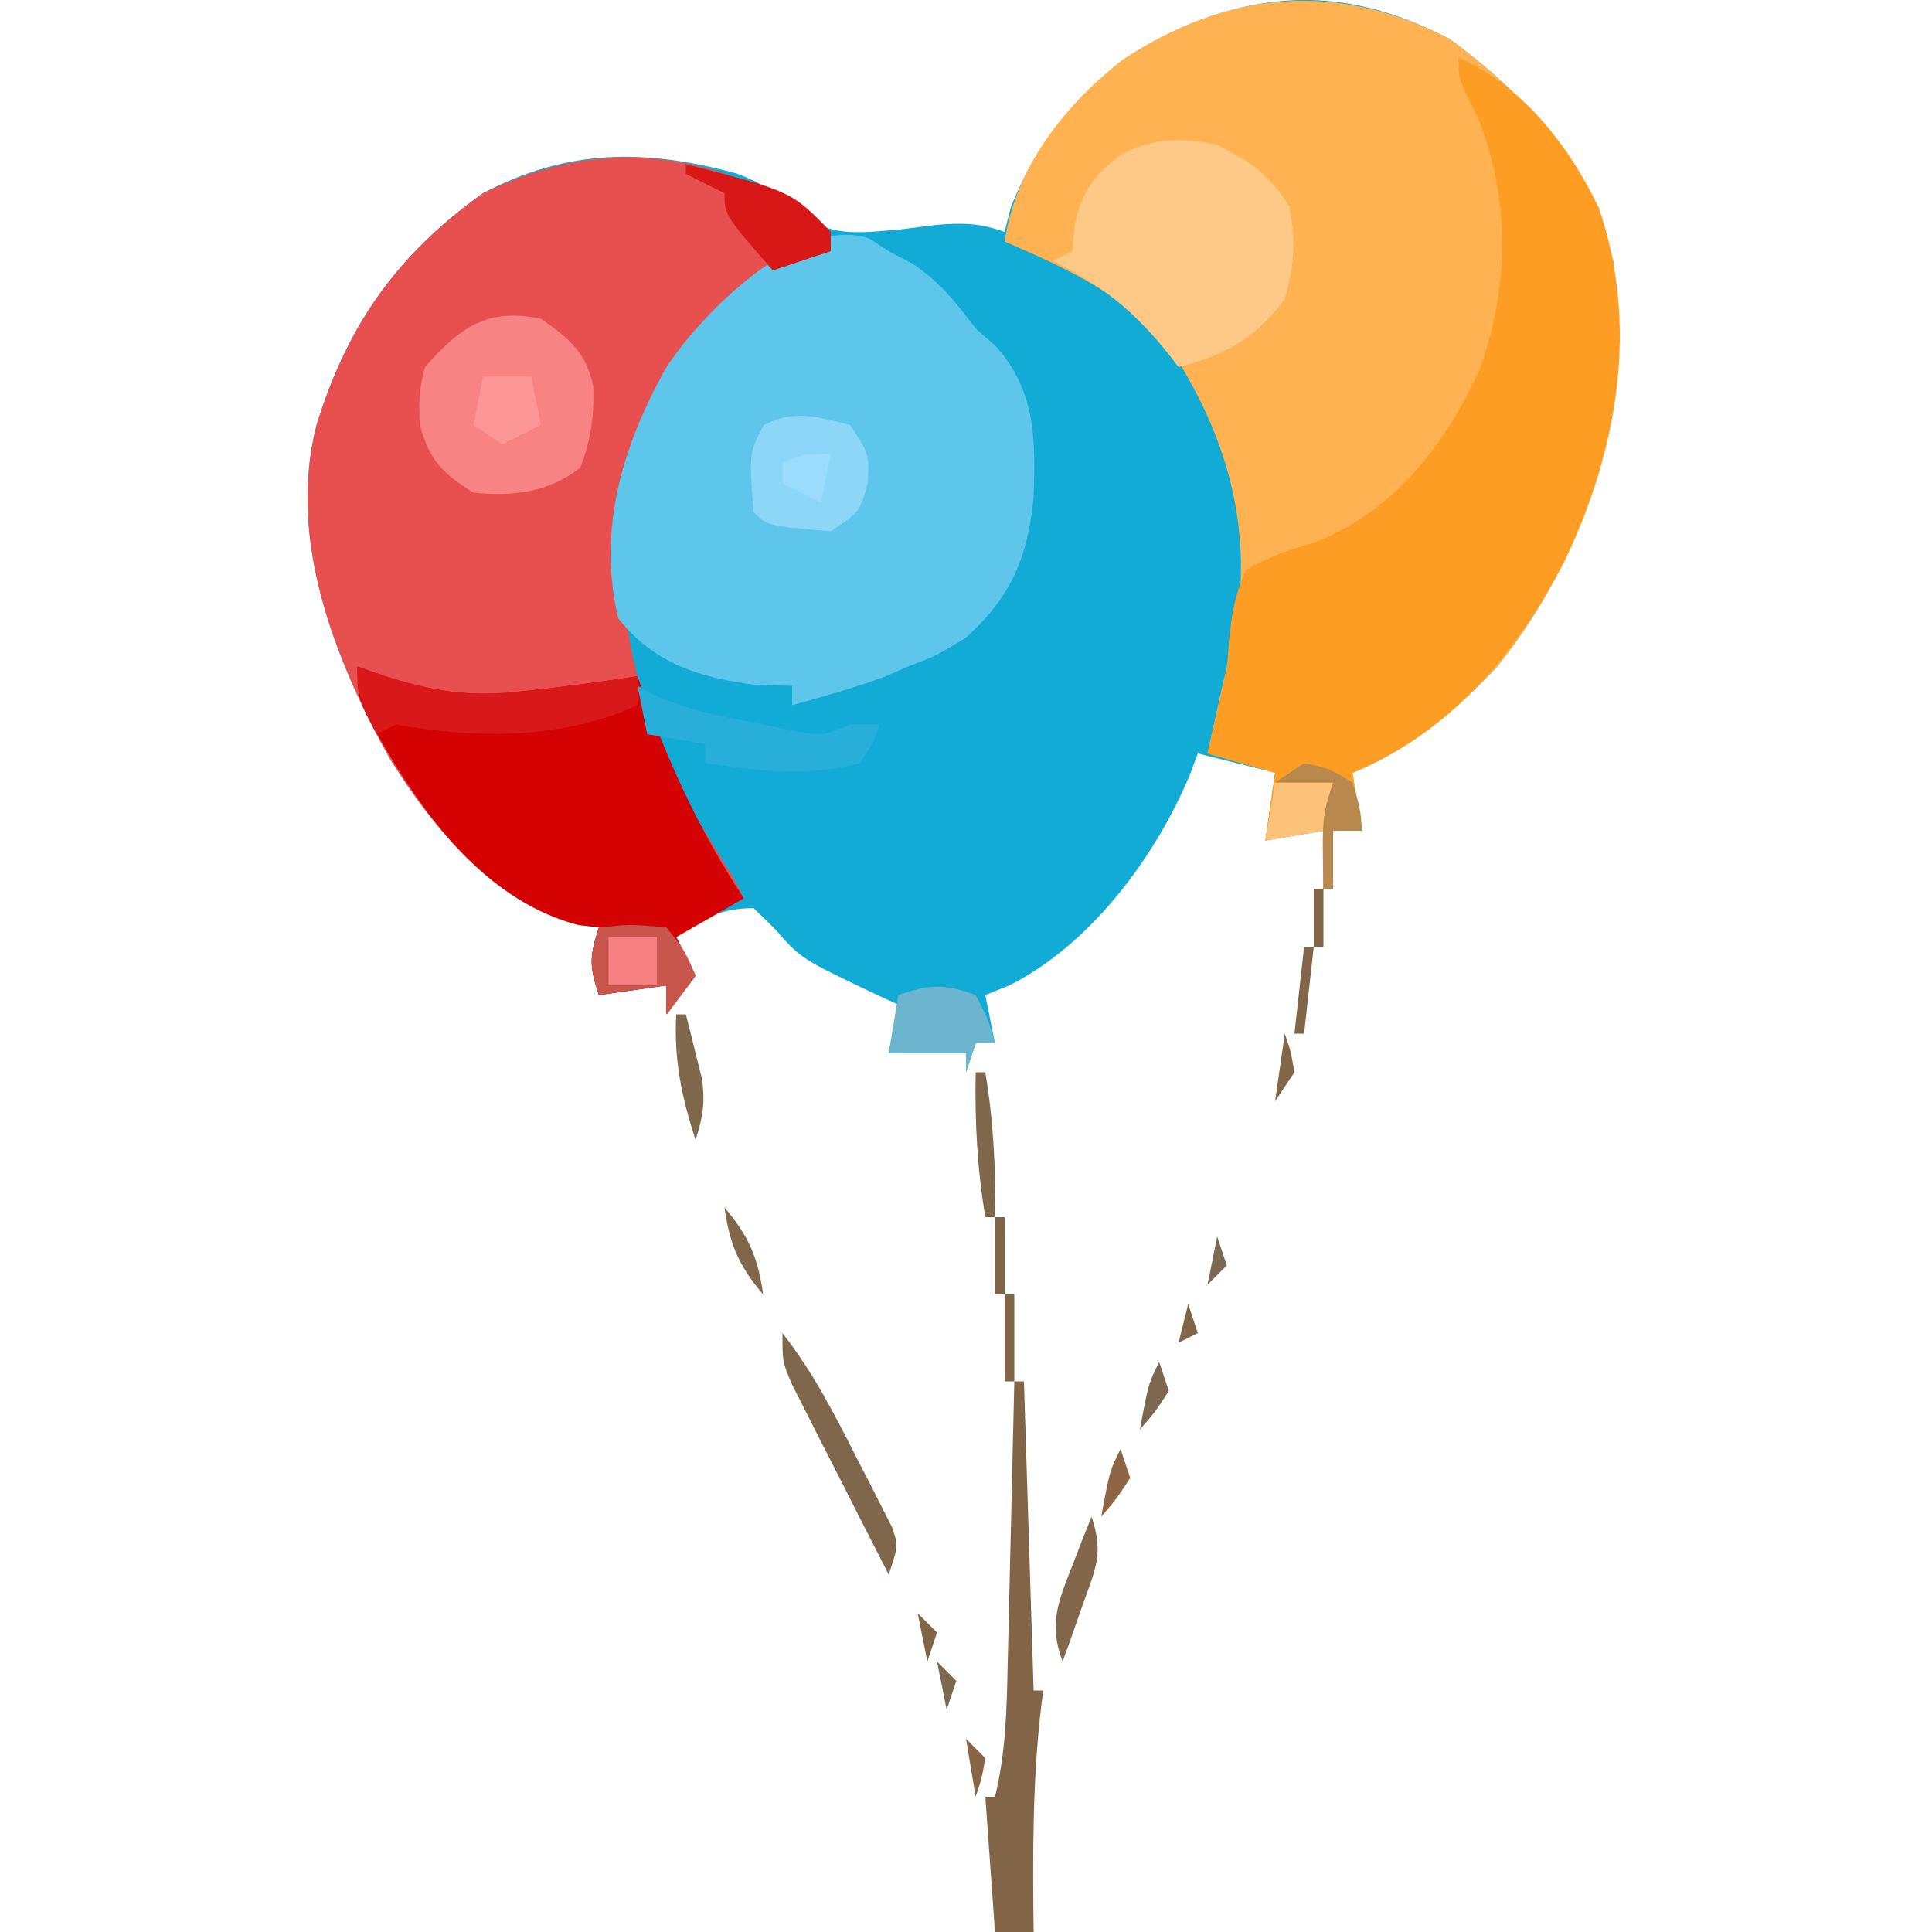 <?xml version="1.0" encoding="UTF-8"?>
<svg version="1.1" xmlns="http://www.w3.org/2000/svg" width="200" height="200">
<path d="M0 0 C8.317 6.013 14.25 13.058 17 23 C18.525 38.667 14.9 52.472 5 65 C0.548 69.677 -4.002 73.539 -10 76 C-9.67 77.98 -9.34 79.96 -9 82 C-9.99 82 -10.98 82 -12 82 C-12 83.98 -12 85.96 -12 88 C-12.33 88 -12.66 88 -13 88 C-13 86.02 -13 84.04 -13 82 C-14.98 82.33 -16.96 82.66 -19 83 C-18.67 80.69 -18.34 78.38 -18 76 C-20.64 75.34 -23.28 74.68 -26 74 C-26.276 74.736 -26.552 75.472 -26.836 76.23 C-30.421 84.76 -37.101 93.761 -45.5 98 C-46.737 98.495 -46.737 98.495 -48 99 C-47.67 100.65 -47.34 102.3 -47 104 C-47.66 104 -48.32 104 -49 104 C-49.495 105.485 -49.495 105.485 -50 107 C-50 106.34 -50 105.68 -50 105 C-52.64 105 -55.28 105 -58 105 C-57.67 103.35 -57.34 101.7 -57 100 C-57.664 99.697 -58.328 99.394 -59.012 99.082 C-67.106 95.242 -67.106 95.242 -69.812 92.125 C-70.534 91.424 -71.256 90.722 -72 90 C-75.571 90.085 -76.994 90.996 -80 93 C-79.34 94.32 -78.68 95.64 -78 97 C-78.99 98.32 -79.98 99.64 -81 101 C-81 100.01 -81 99.02 -81 98 C-84.465 98.495 -84.465 98.495 -88 99 C-89.044 95.867 -88.934 95.01 -88 92 C-88.701 91.918 -89.403 91.835 -90.125 91.75 C-98.807 89.485 -105.052 81.874 -109.625 74.562 C-115.38 64.221 -120.265 51.817 -117.23 40.004 C-114.048 29.644 -108.872 22.337 -100 16 C-91.258 11.372 -83.187 11.396 -73.73 13.961 C-71.118 14.955 -69.671 15.905 -67.625 17.75 C-64.166 20.634 -61.173 20.109 -56.812 19.75 C-55.623 19.6 -54.433 19.451 -53.207 19.297 C-50.381 19.035 -48.64 19.083 -46 20 C-45.794 19.175 -45.587 18.35 -45.375 17.5 C-42.014 8.945 -35.713 2.571 -27.375 -1.25 C-17.77 -5.362 -9.288 -4.812 0 0 Z " fill="#12ABD6" transform="translate(150,4)"/>
<path d="M0 0 C8.317 6.013 14.25 13.058 17 23 C18.525 38.667 14.9 52.472 5 65 C0.548 69.677 -4.002 73.539 -10 76 C-9.67 77.98 -9.34 79.96 -9 82 C-9.99 82 -10.98 82 -12 82 C-12 83.98 -12 85.96 -12 88 C-12.33 88 -12.66 88 -13 88 C-13 86.02 -13 84.04 -13 82 C-15.97 82.495 -15.97 82.495 -19 83 C-18.67 80.69 -18.34 78.38 -18 76 C-20.31 75.34 -22.62 74.68 -25 74 C-24.688 72.583 -24.376 71.167 -24.062 69.75 C-23.801 68.567 -23.801 68.567 -23.535 67.359 C-23.212 65.934 -22.86 64.514 -22.457 63.109 C-20.047 51.988 -22.477 42.122 -28.469 32.688 C-33.071 26.731 -39.208 23.944 -46 21 C-44.834 13.286 -39.934 7.085 -33.93 2.281 C-23.026 -4.959 -11.701 -6.062 0 0 Z " fill="#FEB252" transform="translate(150,4)"/>
<path d="M0 0 C0.474 0.454 0.949 0.907 1.438 1.375 C1.438 2.035 1.438 2.695 1.438 3.375 C0.918 3.617 0.399 3.86 -0.137 4.109 C-9.643 8.678 -14.729 14.372 -18.715 24.223 C-21.942 36.224 -19.454 48.974 -13.773 59.777 C-12.094 62.684 -10.351 65.535 -8.562 68.375 C-8.232 69.035 -7.902 69.695 -7.562 70.375 C-9.873 71.695 -12.182 73.015 -14.562 74.375 C-13.902 75.695 -13.242 77.015 -12.562 78.375 C-13.553 79.695 -14.543 81.015 -15.562 82.375 C-15.562 81.385 -15.562 80.395 -15.562 79.375 C-19.027 79.87 -19.027 79.87 -22.562 80.375 C-23.607 77.242 -23.497 76.385 -22.562 73.375 C-23.264 73.293 -23.965 73.21 -24.688 73.125 C-33.369 70.86 -39.614 63.249 -44.188 55.938 C-49.943 45.596 -54.827 33.192 -51.793 21.379 C-48.61 11.019 -43.434 3.712 -34.562 -2.625 C-22.401 -8.595 -11.255 -7.137 0 0 Z " fill="#E84F4F" transform="translate(84.562,22.625)"/>
<path d="M0 0 C0.66 0.433 1.32 0.866 2 1.312 C3.237 1.962 3.237 1.962 4.5 2.625 C7.329 4.535 8.949 6.599 11 9.312 C11.701 9.931 12.402 10.55 13.125 11.188 C17.242 15.853 17.187 20.782 17 26.75 C16.386 33.025 14.7 37.071 10 41.312 C6.938 43.188 6.938 43.188 4 44.312 C3.196 44.663 2.391 45.014 1.562 45.375 C-1.582 46.525 -4.772 47.426 -8 48.312 C-8 47.653 -8 46.992 -8 46.312 C-9.299 46.271 -10.599 46.23 -11.938 46.188 C-17.611 45.476 -22.384 43.938 -26 39.312 C-28.2 30.106 -25.538 21.358 -21 13.312 C-17.387 7.777 -7.249 -2.492 0 0 Z " fill="#5EC5EB" transform="translate(90,24.688)"/>
<path d="M0 0 C6.599 2.828 11.447 9.133 14.5 15.5 C18.717 27.677 16.433 40.666 11 52 C6.021 61.586 -0.812 69.82 -11 74 C-10.67 75.98 -10.34 77.96 -10 80 C-10.99 80 -11.98 80 -13 80 C-13 81.98 -13 83.96 -13 86 C-13.33 86 -13.66 86 -14 86 C-14 84.02 -14 82.04 -14 80 C-16.97 80.495 -16.97 80.495 -20 81 C-19.67 78.69 -19.34 76.38 -19 74 C-21.31 73.34 -23.62 72.68 -26 72 C-25.522 69.882 -25.04 67.765 -24.539 65.652 C-23.949 63.01 -23.949 63.01 -23.773 60.316 C-23.49 57.595 -23.16 55.484 -22 53 C-19.67 51.598 -17.394 50.905 -14.801 50.098 C-6.684 46.917 -1.337 39.989 2.16 32.262 C5.232 23.989 5.375 14.432 2 6.25 C1.629 5.471 1.258 4.693 0.875 3.891 C0 2 0 2 0 0 Z " fill="#FE9D23" transform="translate(151,6)"/>
<path d="M0 0 C0.887 0.309 1.774 0.619 2.688 0.938 C7.499 2.481 11.332 3.16 16.375 2.625 C17.804 2.476 17.804 2.476 19.262 2.324 C22.519 1.939 25.759 1.504 29 1 C29.437 2.234 29.437 2.234 29.883 3.492 C32.586 10.855 35.693 17.443 40 24 C36.535 25.98 36.535 25.98 33 28 C33.66 29.32 34.32 30.64 35 32 C34.01 33.32 33.02 34.64 32 36 C32 35.01 32 34.02 32 33 C28.535 33.495 28.535 33.495 25 34 C23.956 30.867 24.066 30.01 25 27 C24.299 26.918 23.598 26.835 22.875 26.75 C13.795 24.381 7.662 16.428 3.062 8.75 C0 3.446 0 3.446 0 0 Z " fill="#D40202" transform="translate(37,69)"/>
<path d="M0 0 C3.446 1.723 5.402 3.039 7.438 6.312 C8.197 9.939 7.96 12.416 7 16 C3.825 20.082 0.979 21.726 -4 23 C-4.352 22.541 -4.704 22.082 -5.066 21.609 C-8.645 17.161 -11.895 14.553 -17 12 C-16.34 11.67 -15.68 11.34 -15 11 C-14.918 10.092 -14.835 9.185 -14.75 8.25 C-13.925 4.676 -12.757 3.103 -9.809 0.918 C-6.525 -0.749 -3.559 -0.766 0 0 Z " fill="#FEC987" transform="translate(126,15)"/>
<path d="M0 0 C2.865 1.993 4.676 3.456 5.414 6.973 C5.539 10.012 5.153 12.603 4.062 15.438 C0.692 17.991 -2.835 18.408 -7 18 C-10.111 16.032 -11.563 14.669 -12.508 11.059 C-12.704 8.815 -12.616 7.168 -12 5 C-8.396 0.881 -5.51 -1.172 0 0 Z " fill="#F78383" transform="translate(56,33)"/>
<path d="M0 0 C2 3 2 3 1.812 6.062 C1 9 1 9 -2 11 C-8.566 10.434 -8.566 10.434 -10 9 C-10.455 2.857 -10.455 2.857 -8.938 0 C-5.772 -1.634 -3.35 -0.853 0 0 Z " fill="#8CD6F8" transform="translate(88,44)"/>
<path d="M0 0 C0.33 0 0.66 0 1 0 C1.33 10.56 1.66 21.12 2 32 C2.33 32 2.66 32 3 32 C2.928 32.548 2.856 33.096 2.781 33.66 C1.868 41.46 1.906 49.158 2 57 C0.68 57 -0.64 57 -2 57 C-2.33 52.38 -2.66 47.76 -3 43 C-2.67 43 -2.34 43 -2 43 C-0.867 38.399 -0.781 33.909 -0.684 29.199 C-0.663 28.363 -0.642 27.526 -0.621 26.665 C-0.555 24.006 -0.496 21.347 -0.438 18.688 C-0.394 16.88 -0.351 15.072 -0.307 13.264 C-0.2 8.843 -0.098 4.421 0 0 Z M0 39 C1 41 1 41 1 41 Z " fill="#826547" transform="translate(105,143)"/>
<path d="M0 0 C0.887 0.309 1.774 0.619 2.688 0.938 C7.499 2.481 11.332 3.16 16.375 2.625 C17.804 2.476 17.804 2.476 19.262 2.324 C22.519 1.939 25.759 1.504 29 1 C29 1.99 29 2.98 29 4 C21.179 7.562 12.336 7.482 4 6 C3.01 6.495 3.01 6.495 2 7 C0.539 4.353 0 3.106 0 0 Z " fill="#D91819" transform="translate(37,69)"/>
<path d="M0 0 C0.855 0.462 0.855 0.462 1.727 0.934 C5.33 2.624 9.114 3.231 13 4 C14.114 4.227 15.227 4.454 16.375 4.688 C19.105 5.202 19.105 5.202 22 4 C22.99 4 23.98 4 25 4 C24.438 5.938 24.438 5.938 23 8 C17.562 9.443 12.478 8.807 7 8 C7 7.34 7 6.68 7 6 C4.03 5.505 4.03 5.505 1 5 C0.67 3.35 0.34 1.7 0 0 Z " fill="#28AFD9" transform="translate(66,71)"/>
<path d="M0 0 C10.939 2.804 10.939 2.804 15 7 C15 7.66 15 8.32 15 9 C13.02 9.66 11.04 10.32 9 11 C4 5.25 4 5.25 4 3 C2.68 2.34 1.36 1.68 0 1 C0 0.67 0 0.34 0 0 Z " fill="#D81817" transform="translate(71,17)"/>
<path d="M0 0 C1.312 2.562 1.312 2.562 2 5 C1.34 5 0.68 5 0 5 C-0.33 5.99 -0.66 6.98 -1 8 C-1 7.34 -1 6.68 -1 6 C-3.64 6 -6.28 6 -9 6 C-8.67 4.02 -8.34 2.04 -8 0 C-4.653 -1.116 -3.289 -1.181 0 0 Z " fill="#6DB5CE" transform="translate(101,103)"/>
<path d="M0 0 C3.312 -0.312 3.312 -0.312 7 0 C8.938 2.5 8.938 2.5 10 5 C9.01 6.32 8.02 7.64 7 9 C7 8.01 7 7.02 7 6 C4.69 6.33 2.38 6.66 0 7 C-1.044 3.867 -0.934 3.01 0 0 Z " fill="#C8564C" transform="translate(62,96)"/>
<path d="M0 0 C1.65 0 3.3 0 5 0 C5.33 1.65 5.66 3.3 6 5 C4.02 5.99 4.02 5.99 2 7 C1.01 6.34 0.02 5.68 -1 5 C-0.67 3.35 -0.34 1.7 0 0 Z " fill="#FC9595" transform="translate(50,39)"/>
<path d="M0 0 C3.193 4.087 5.425 8.445 7.75 13.062 C8.174 13.878 8.598 14.693 9.035 15.533 C9.431 16.318 9.827 17.102 10.234 17.91 C10.598 18.623 10.961 19.336 11.335 20.071 C12 22 12 22 11 25 C9.157 21.401 7.327 17.795 5.5 14.188 C4.713 12.651 4.713 12.651 3.91 11.084 C3.414 10.101 2.918 9.118 2.406 8.105 C1.945 7.199 1.485 6.294 1.01 5.36 C0 3 0 3 0 0 Z " fill="#7F674B" transform="translate(81,138)"/>
<path d="M0 0 C1.98 0 3.96 0 6 0 C5.67 1.65 5.34 3.3 5 5 C3.02 5.33 1.04 5.66 -1 6 C-0.67 4.02 -0.34 2.04 0 0 Z " fill="#FDC27A" transform="translate(132,81)"/>
<path d="M0 0 C2.625 0.562 2.625 0.562 5 2 C5.812 4.625 5.812 4.625 6 7 C5.01 7 4.02 7 3 7 C3 8.98 3 10.96 3 13 C2.67 13 2.34 13 2 13 C1.857 5.571 1.857 5.571 3 2 C1.02 2 -0.96 2 -3 2 C-2.01 1.34 -1.02 0.68 0 0 Z " fill="#B8884C" transform="translate(135,79)"/>
<path d="M0 0 C1.65 0 3.3 0 5 0 C5 1.65 5 3.3 5 5 C3.35 5 1.7 5 0 5 C0 3.35 0 1.7 0 0 Z " fill="#F67F7F" transform="translate(63,97)"/>
<path d="M0 0 C1.285 3.855 0.405 5.403 -0.938 9.188 C-1.318 10.274 -1.698 11.361 -2.09 12.48 C-2.39 13.312 -2.691 14.143 -3 15 C-4.434 11.212 -3.51 8.935 -2.062 5.25 C-1.492 3.773 -1.492 3.773 -0.91 2.266 C-0.61 1.518 -0.309 0.77 0 0 Z " fill="#82674B" transform="translate(113,157)"/>
<path d="M0 0 C-0.33 1.65 -0.66 3.3 -1 5 C-2.32 4.34 -3.64 3.68 -5 3 C-5 2.34 -5 1.68 -5 1 C-3 0 -3 0 0 0 Z " fill="#99DCFC" transform="translate(86,47)"/>
<path d="M0 0 C0.33 0 0.66 0 1 0 C1.847 5.081 2.09 9.848 2 15 C1.67 15 1.34 15 1 15 C0.153 9.919 -0.09 5.152 0 0 Z " fill="#7F674B" transform="translate(101,111)"/>
<path d="M0 0 C0.33 0 0.66 0 1 0 C1.366 1.414 1.717 2.831 2.062 4.25 C2.26 5.039 2.457 5.828 2.66 6.641 C3.015 9.104 2.769 10.656 2 13 C0.548 8.463 -0.235 4.819 0 0 Z " fill="#7F684C" transform="translate(70,105)"/>
<path d="M0 0 C2.503 2.938 3.469 5.179 4 9 C1.497 6.062 0.531 3.821 0 0 Z " fill="#816649" transform="translate(75,125)"/>
<path d="M0 0 C0.33 0 0.66 0 1 0 C0.67 2.97 0.34 5.94 0 9 C-0.33 9 -0.66 9 -1 9 C-0.67 6.03 -0.34 3.06 0 0 Z " fill="#816649" transform="translate(135,98)"/>
<path d="M0 0 C0.33 0.99 0.66 1.98 1 3 C-0.438 5.188 -0.438 5.188 -2 7 C-1.125 2.25 -1.125 2.25 0 0 Z " fill="#8E6545" transform="translate(116,150)"/>
<path d="M0 0 C0.33 0.99 0.66 1.98 1 3 C-0.438 5.188 -0.438 5.188 -2 7 C-1.125 2.25 -1.125 2.25 0 0 Z " fill="#7D684F" transform="translate(120,141)"/>
<path d="M0 0 C0.33 0 0.66 0 1 0 C1 2.97 1 5.94 1 9 C0.67 9 0.34 9 0 9 C0 6.03 0 3.06 0 0 Z " fill="#806647" transform="translate(104,134)"/>
<path d="M0 0 C0.33 0 0.66 0 1 0 C1 2.64 1 5.28 1 8 C0.67 8 0.34 8 0 8 C0 5.36 0 2.72 0 0 Z " fill="#816547" transform="translate(103,126)"/>
<path d="M0 0 C0.625 1.812 0.625 1.812 1 4 C0.34 4.99 -0.32 5.98 -1 7 C-0.67 4.69 -0.34 2.38 0 0 Z " fill="#816648" transform="translate(133,107)"/>
<path d="M0 0 C0.66 0.66 1.32 1.32 2 2 C1.625 4.125 1.625 4.125 1 6 C0.67 4.02 0.34 2.04 0 0 Z " fill="#896546" transform="translate(100,180)"/>
<path d="M0 0 C0.66 0.66 1.32 1.32 2 2 C1.67 2.99 1.34 3.98 1 5 C0.67 3.35 0.34 1.7 0 0 Z " fill="#7B6A50" transform="translate(97,172)"/>
<path d="M0 0 C0.66 0.66 1.32 1.32 2 2 C1.67 2.99 1.34 3.98 1 5 C0.67 3.35 0.34 1.7 0 0 Z " fill="#806547" transform="translate(95,167)"/>
<path d="M0 0 C0.33 0.99 0.66 1.98 1 3 C0.34 3.66 -0.32 4.32 -1 5 C-0.67 3.35 -0.34 1.7 0 0 Z " fill="#7B6A51" transform="translate(126,128)"/>
<path d="M0 0 C0.33 0 0.66 0 1 0 C1 1.98 1 3.96 1 6 C0.67 6 0.34 6 0 6 C0 4.02 0 2.04 0 0 Z " fill="#816647" transform="translate(136,92)"/>
<path d="M0 0 C0.33 0.99 0.66 1.98 1 3 C0.01 3.495 0.01 3.495 -1 4 C-0.67 2.68 -0.34 1.36 0 0 Z " fill="#816548" transform="translate(123,135)"/>
<path d="M0 0 C1 4 1 4 1 4 Z " fill="#816647" transform="translate(73,118)"/>
<path d="" fill="#816647" transform="translate(0,0)"/>
<path d="" fill="#816546" transform="translate(0,0)"/>
<path d="" fill="#806646" transform="translate(0,0)"/>
<path d="" fill="#816747" transform="translate(0,0)"/>
<path d="" fill="#806647" transform="translate(0,0)"/>
<path d="" fill="#806547" transform="translate(0,0)"/>
<path d="" fill="#806646" transform="translate(0,0)"/>
<path d="" fill="#816648" transform="translate(0,0)"/>
<path d="" fill="#816647" transform="translate(0,0)"/>
<path d="" fill="#816647" transform="translate(0,0)"/>
<path d="" fill="#816647" transform="translate(0,0)"/>
<path d="" fill="#816648" transform="translate(0,0)"/>
<path d="" fill="#816647" transform="translate(0,0)"/>
<path d="" fill="#816648" transform="translate(0,0)"/>
<path d="" fill="#816647" transform="translate(0,0)"/>
</svg>
